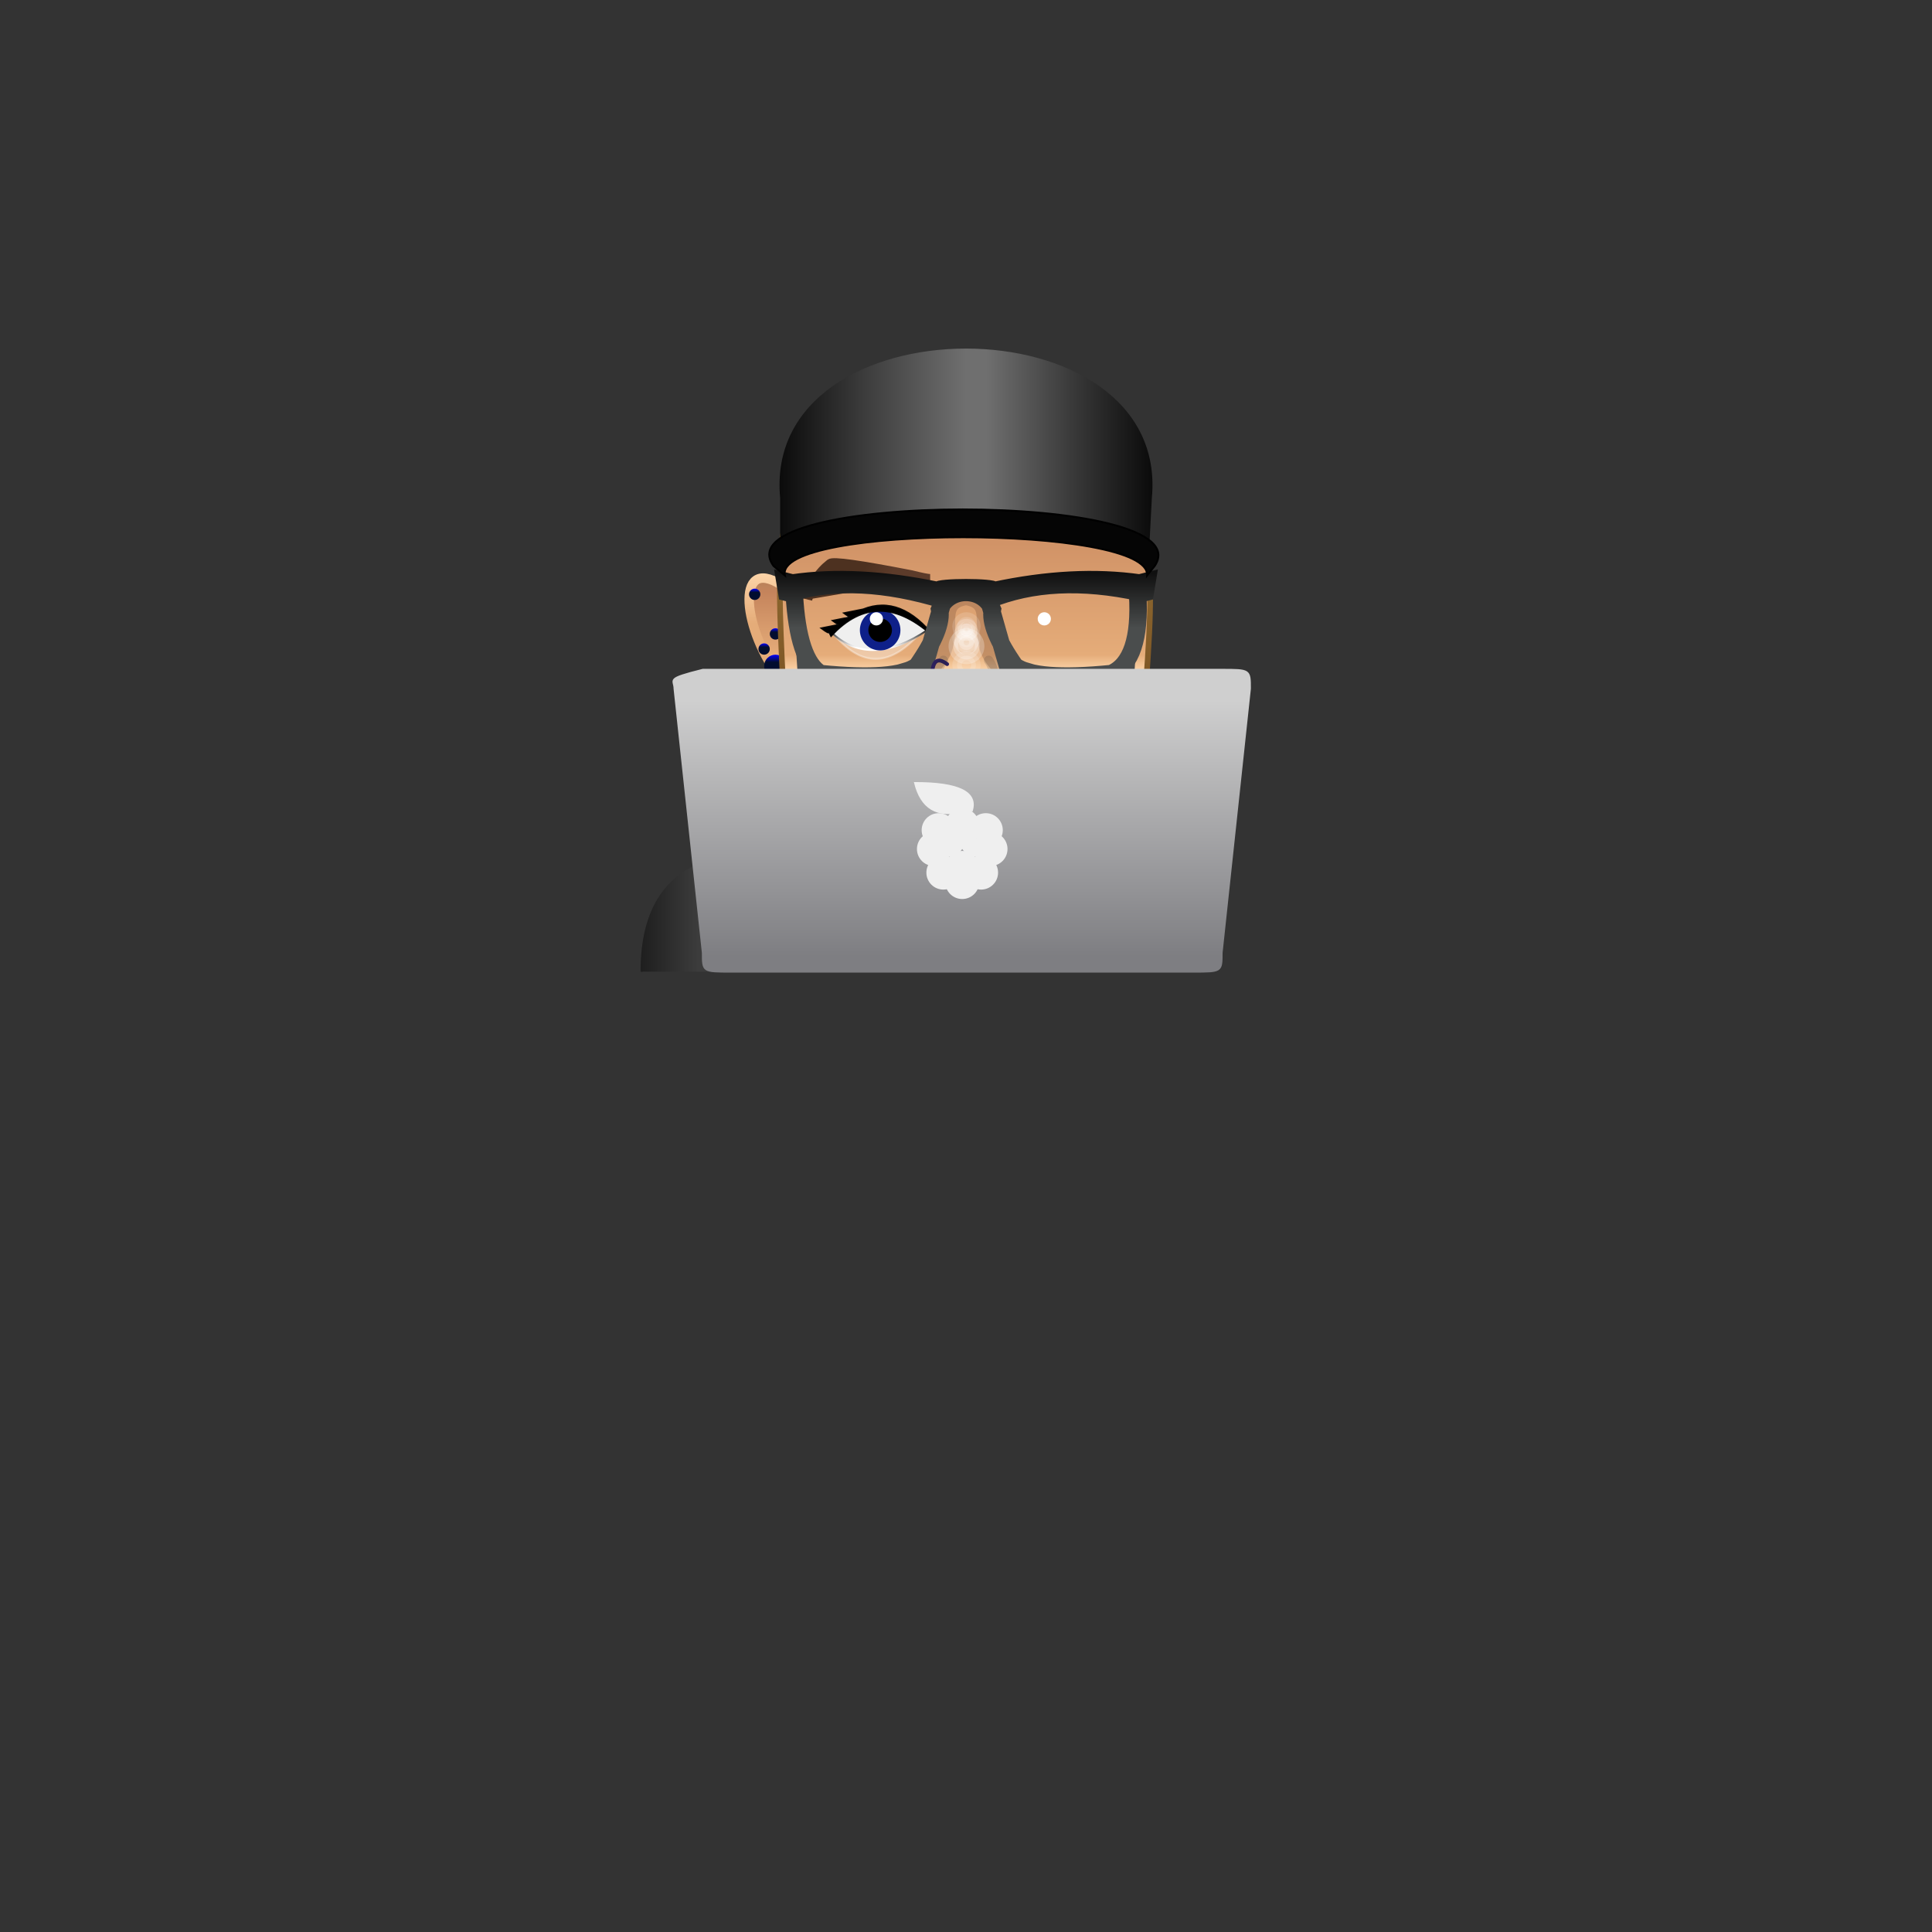 <svg id="parent" height="1024" width="1024" viewbox="0 0 1024 1024" xmlns="http://www.w3.org/2000/svg">
    <rect width="100%" height="100%" fill="#333333" stroke="none"/>
    <defs>
        <linearGradient id="hatGrad">
            <stop offset="0%" stop-color="#000000" />
            <stop offset="25%" stop-color="#3c3c3c" />
            <stop offset="50%" stop-color="#6f6f6f" />
            <stop offset="55%" stop-color="#6f6f6f" />
            <stop offset="75%" stop-color="#3c3c3c" />
            <stop offset="100%" stop-color="#000000" />
        </linearGradient>
        <linearGradient id="bodyGrad">
            <stop offset="1%" stop-color="#1f1f1f" />
            <stop offset="75%" stop-color="#3c3c3c" />
        </linearGradient>
        <linearGradient id="macGrad" gradientTransform="rotate(90)">
            <stop offset="10%" stop-color="#cfcfcf" />
            <stop offset="95%" stop-color="#7e7e82" />
        </linearGradient>
        <linearGradient id="faceGrad" gradientTransform="rotate(90)">
            <stop offset="10%" stop-color="#a9825a" />
            <stop offset="30%" stop-color="#c5845c" />
            <stop offset="80%" stop-color="#e5ac79" />
            <stop offset="85%" stop-color="#ffd9ae" />
        </linearGradient>
        <linearGradient id="earGrad" gradientTransform="rotate(90)">
            <stop offset="10%" stop-color="#ffd9ae" />
            <stop offset="55%" stop-color="#e5ac79" />
        </linearGradient>
        <linearGradient id="shadowGrad" gradientTransform="rotate(90)">
            <stop offset="0%" stop-color="#a68642" />
            <stop offset="90%" stop-color="#7d5524" />
        </linearGradient>
        <linearGradient id="eyeGrad" gradientTransform="rotate(90)">
            <stop offset="50%" stop-color="#000000" />
            <stop offset="75%" stop-color="#ffffff" />
        </linearGradient>
        <linearGradient id="browGrad" gradientTransform="rotate(15)">
            <stop offset="50%" stop-color="#4d3120" />
            <stop offset="75%" stop-color="#5c3b2a" />
        </linearGradient>
        <linearGradient id="glassesGrad" gradientTransform="rotate(90)">
            <stop stop-color="#101010" />
            <stop offset="33%" stop-color="#4a4d4d" />
        </linearGradient>
        <linearGradient id="piercingGrad" gradientTransform="rotate(90)">
            <stop stop-color="#0000ff" />
            <stop offset="33%" stop-color="#020d2f" />
        </linearGradient>
    </defs>
    <g id="face" height="1024" width="1024" viewbox="0 0 1024 1024"  >
        <g id="ears">
            <g id="leftEar">
                <path id="leftOne" d="M414,310 c-25,-16 -20,25 0,50" style="fill: url('#faceGrad'); stroke: url(#faceGrad); stroke-width: 3;" gradientUnits="userSpaceOnUse"/>
                <path id="leftTwo" d="M414,310 c-25,-16 -20,25 0,50" style="fill: none; stroke: url(#earGrad); stroke-width: 5;" gradientUnits="userSpaceOnUse"/> 
                <circle id="leftThree" cx="405" cy="344" r="3" style="fill:url(#piercingGrad);stroke-width:1px" gradientUnits="userSpaceOnUse"  /> 
                <circle id="leftFour" cx="411" cy="353" r="6" style="fill:url(#piercingGrad);stroke-width:1px" gradientUnits="userSpaceOnUse"  />
                <circle id="leftFive" cx="411" cy="336" r="3" style="fill:url(#piercingGrad);stroke-width:1px" gradientUnits="userSpaceOnUse"  /> 
                <circle id="leftSix" cx="400" cy="315" r="3" style="fill:url(#piercingGrad);stroke-width:1px" gradientUnits="userSpaceOnUse"  /> 
            </g>
            <g id="rightEar">
                <path id="rightOne" transform="scale(-1, 1)" transform-origin="center" d="M414,310 c-25,-16 -20,25 0,50" style="fill: url('#faceGrad'); stroke: url(#faceGrad); stroke-width: 3;" gradientUnits="userSpaceOnUse"/>
                <path id="rightTwo" transform="scale(-1, 1)" transform-origin="center" d="M414,310 c-25,-16 -20,25 0,50" style="fill: none; stroke: url(#earGrad); stroke-width: 5;" gradientUnits="userSpaceOnUse"/>  
                <circle id="rightThree" transform="scale(-1, 1)" transform-origin="center" cx="403" cy="342" r="3" style="fill:url(#piercingGrad);stroke-width:1px" gradientUnits="userSpaceOnUse" /> 
                <circle id="rightFour" transform="scale(-1, 1)" transform-origin="center" cx="407" cy="348" r="3" style="fill:url(#piercingGrad);stroke-width:1px" gradientUnits="userSpaceOnUse" />
                <circle id="rightFive" transform="scale(-1, 1)" transform-origin="center" cx="411" cy="353" r="3" style="fill:url(#piercingGrad);stroke-width:1px" gradientUnits="userSpaceOnUse" />
                <circle id="rightSix" transform="scale(-1, 1)" transform-origin="center" cx="411" cy="336" r="3" style="fill:url(#piercingGrad);stroke-width:1px" gradientUnits="userSpaceOnUse" />
                <circle id="rightSeven" transform="scale(-1, 1)" transform-origin="center" cx="411" cy="329" r="3" style="fill:url(#piercingGrad);stroke-width:1px" gradientUnits="userSpaceOnUse"  />
            </g>
        </g>
        <path id="mainFace" d="M414,300 c-5,-105 199,-105 194,0 q4,10 -2,80 c-8,5 -186,5 -190,0 q-4,-70 -2,-80z" style="fill: url('#faceGrad'); stroke: url(#shadowGrad); stroke-width: 3;" gradientUnits="userSpaceOnUse"/>
        <g id="eyes" >
            <g id="left" transform="translate(-0.5,-2)">
                <path id="leftEyeOne" d="M439.5,338 q20,-25 50,-2 q-25,30 -48, 1" style="fill: #ffffff; stroke:#ffffff;stroke-width:1;opacity:0.35" gradientUnits="userSpaceOnUse"/>
                <path id="leftEyeTwo" d="M442,338 q20,-25 50,-2 q-30,20 -50, 2" style="fill: #efefef; stroke: url(#eyeGrad); stroke-width: 1;" gradientUnits="userSpaceOnUse"/> 
                <circle id="leftEyeThree" cx="467" cy="336" r="8.5" style="fill: black; stroke: #0e2089; stroke-width: 4.5;"/>
                <circle id="leftEyeFour" cx="465" cy="330" r="3.5" style="fill: white; stroke-width: 0;"/>
                <path id="leftLash" d="M440,337 q0,1 -4,-2 l10,-2 q0,1 -4,-2 l10,-2 q0,1 -4,-2 l10,-2 q20,-8 38,15 q -30,-28 -55, -1z " style="fill: #black; stroke:black; stroke-width: 1; opacity:0.95"  gradientUnits="userSpaceOnUse"/>
            </g>
            <g id="right" transform="translate(0.5,-2)">
                <path id="rightEyeOne" transform="scale(-1, 1)" transform-origin="center" d="M439.5,338 q20,-25 50,-2 q-25,30 -48, 1 " style="fill: #ffffff; stroke:#ffffff;stroke-width:1;opacity:0.35" gradientUnits="userSpaceOnUse" />
                <path id="rightEyetwo" transform="scale(-1, 1)" transform-origin="center" d="M442,338 q20,-25 50,-2 q-30,20 -50, 2" style="fill: #efefef; stroke: url(#eyeGrad); stroke-width: 1;" gradientUnits="userSpaceOnUse"/>   
                <circle id="rightEyeThree" transform="scale(-1, 1)" transform-origin="center" cx="467" cy="336" r="8.5" style="fill: black; stroke: #0e2089; stroke-width:4.5;"/>
                <circle id="rightEyeFour" cx="553" cy="330" r="3.5" style="fill: white; stroke-width: 0;"/>
                <path id="rightLash" transform="scale(-1 1)" transform-origin="center" d="M440,337 q0,1 -4,-2 l10,-2 q0,1 -4,-2 l10,-2 q0,1 -4,-2 l10,-2 q20,-8 38,15 q -30,-28 -55, -1z" style="fill: #black; stroke:black; stroke-width: 1; opacity:0.95" gradientUnits="userSpaceOnUse"/>
            </g>
            <g id="brows" transform="translate(0,0.75)" >
                <path id="leftBrow" d="M428,317 q3,-12 12,-19 q2,-2 43,6 q8,2 10,2" style="fill: url(#browGrad); stroke:url(#browGrad); stroke-width: 5;" gradientUnits="userSpaceOnUse" />
                <path id="rightBrow" transform="scale(-1, 1)" transform-origin="center"  d="M428,317 q3,-12 12,-19 q2,-2 43,6 q8,2 10,2" style="fill: url(#browGrad); stroke:url(#browGrad); stroke-width: 5;" gradientUnits="userSpaceOnUse" />
            </g>
            <path id="noseShadow" d="M493,355 
            c19,-16 0,-35 19,-38 
            c19,3 0,22 19,38" style="fill:none; stroke-width:7.5; stroke:#5c3b2a; opacity:0.25; stroke-linecap:round" />
            <path id="glasses" transform="translate(0,-1)" d="M420,310 q34,-5 77,4 
            c0,-2 30,-2 30,0 
            q42,-9 77,-4 
            l4,-1 l-1,6 l-4,1 
            q2,35 -14,42 q-40,4 -51,-4 q-14,-20 -12,-30 
            c-5,-12 -23,-12 -28,0 q2,10 -12,30 q-11,8 -51,4 q-12,-7 -14,-42 l-4,-1 l-1,-6 l4,1
            M420,315 q34,-10 80,4 l-10,35 q-75,20 -65,39 
            M604,315 q-46,-10 -80,4 l10,35 q75,20 65,39" fill-rule="evenodd" style="fill: url(#glassesGrad); stroke:url(#glassesGrad); stroke-width: 9.25;" 
            gradientUnits="userSpaceOnUse" />
        </g>
        <g id="noseDetail">
            <path id="nosePiercing" d="M494,359 q 0,-13 8,-7" style="fill:none; stroke-width:2; stroke:#2c205d; stroke-linecap:round" />
            <path id="nose" d="M500,350 c-15,20 38,20 24,0" style="fill:none; stroke-width: 5; stroke:#222222; opacity:0.15; stroke-linecap:round" />
            <circle id="noseHighlight1" cx="512.25" cy="332" r="5" style="fill:white; stroke-width: 5; stroke:white; opacity:0.15;" />
            <circle id="noseHighlight2" cx="512.25" cy="340.5" r="4" style="fill:white; stroke-width: 5; stroke:white; opacity:0.25;" />
            <circle id="noseHighlight3" cx="512.25" cy="342.5" r="7" style="fill:white; stroke-width: 5; stroke:white; opacity:0.25;" />
            <circle id="noseHighlight4" cx="512.25" cy="352.5" r="5" style="fill:white; stroke-width: 5; stroke:white; opacity:0.15;" />
            <circle id="noseHighlight5" cx="512.25" cy="334" r="3.5" style="fill:white; stroke-width: 5; stroke:white; opacity:0.2;" />
            <circle id="noseHighlight6" cx="512.25" cy="334" r="2" style="fill:white; stroke-width: 5; stroke:white; opacity:0.15;" />
            <circle id="noseHighlight7" cx="512.25" cy="338" r="5" style="fill:white; stroke-width: 5; stroke:white; opacity:0.15;" />
        </g>
    </g>

    <g id="hat" height="1024" width="1024" viewbox="0 0 1024 1024" dx="512px">
        <path id="mainHat" d="M414,264 c-10,-105 206,-105 196,0 l-2,38 c-8,-35 -186,-35 -194,0z" style="fill: url('#hatGrad'); stroke: url(#hatGrad); stroke-width: 1;" gradientUnits="userSpaceOnUse"/>
        <path id="peak" d="M410,300 c-29,-40 229,-40 202,0 l-4,5 c2,-27 -198,-27 -192,0z" style="fill: #050505; stroke: #000000; stroke-width: 1;" gradientUnits="userSpaceOnUse"/>
    </g>
    <g id="shoulders" height="1024" width="1024" viewbox="0 0 1024 1024">
        <path id="leftShoulder" d="M340,515 q0,-50 40,-60 l0,60" style="fill: url('#bodyGrad'); stroke: url(#bodyGrad); stroke-width: 1;" gradientUnits="userSpaceOnUse"/>
        <path id="rightShoulder" transform="scale(-1, 1)" transform-origin="center" d="M340,515 q0,-50 40,-60 l0,60" style="fill: url('#bodyGrad'); stroke: url(#bodyGrad); stroke-width: 1;" gradientUnits="userSpaceOnUse"/>
    </g>
    <g id="mac" height="1024" width="1024" viewbox="0 0 1024 1024">
        <path id="macPath" d="M387.5,515 c-15,0 -15,0 -15,-10 
        l-15,-140 
        c0,-5 -5,-5 15,-10 
        l275,0 
        c15,0 15,0 15,10 
        l-15,140 
        c0,10 0,10 -15,10z" style="fill: url('#macGrad'); stroke: url(#macGrad); stroke-width: 1;" gradientUnits="userSpaceOnUse"/>
        <g id="raspberry">
            <g id="raspLeaves">
                <path id="leftLeaf" d="M510,430 q-20,5 -25,-15 q35,0 30,15" style="fill:#efefef; stroke-width: 1; stroke:#efefef" gradientUnits="userSpaceOnUse" />
                <path id="rightLeaf" transform="scale(-1, 1)" transform-origin="center" d="M510,430 q-20,5 -25,-15 q35,0 30,15" style="fill:#efefef; stroke-width: 1; stroke:#efefef" gradientUnits="userSpaceOnUse" />
            </g>
            <g id="raspMain">
                <circle id="raspberry1" transform="scale(-1, 1)" transform-origin="center"  cx="497.5" cy="440" r="9" style="fill:#efefef; stroke-width: 0;" gradientUnits="userSpaceOnUse"/>
                <circle id="raspberry2"  cx="497.5" cy="440" r="9" style="fill:#efefef; stroke-width: 0;" gradientUnits="userSpaceOnUse"/>
                <circle id="raspberry3"  cx="510" cy="437.5" r="9" style="fill:#efefef; stroke-width: 0;" gradientUnits="userSpaceOnUse"/>
                <circle id="raspberry4"  cx="522.5" cy="440" r="9" style="fill:#efefef; stroke-width: 0;" gradientUnits="userSpaceOnUse"/>
                <circle id="raspberry5"  transform="scale(-1, 1)" transform-origin="center" cx="522.5" cy="440" r="9" style="fill:#efefef; stroke-width: 0;" gradientUnits="userSpaceOnUse"/>
                <circle  id="raspberry6"  transform="scale(-1, 1)" transform-origin="center" cx="495" cy="450" r="9" style="fill:#efefef; stroke-width: 0;" gradientUnits="userSpaceOnUse"/>
                <circle id="raspberry7"  cx="495" cy="450" r="9" style="fill:#efefef; stroke-width: 0;" gradientUnits="userSpaceOnUse"/>
                <circle  id="raspberry8"  cx="502.5" cy="445" r="9" style="fill:#efefef; stroke-width: 0;" gradientUnits="userSpaceOnUse"/>
                <circle id="raspberry9"  cx="517.5" cy="445" r="9" style="fill:#efefef; stroke-width: 0;" gradientUnits="userSpaceOnUse"/>
                <circle id="raspberry10"  cx="525" cy="450" r="9" style="fill:#efefef; stroke-width: 0;" gradientUnits="userSpaceOnUse"/>
                <circle  id="raspberry11"  transform="scale(-1, 1)" transform-origin="center" cx="525" cy="450" r="9" style="fill:#efefef; stroke-width: 0;" gradientUnits="userSpaceOnUse"/>
                <circle  id="raspberry12"  transform="scale(-1, 1)" transform-origin="center" cx="500" cy="462.5" r="9" style="fill:#efefef; stroke-width: 0;" gradientUnits="userSpaceOnUse"/>
                <circle id="raspberry13"  cx="500" cy="462.5" r="9" style="fill:#efefef; stroke-width: 0;" gradientUnits="userSpaceOnUse"/>
                <circle id="raspberry14"  cx="510" cy="460" r="9" style="fill:#efefef; stroke-width: 0;" gradientUnits="userSpaceOnUse"/>
                <circle id="raspberry15"  cx="520" cy="462.5" r="9" style="fill:#efefef; stroke-width: 0;" gradientUnits="userSpaceOnUse"/>
                <circle  id="raspberry16" transform="scale(-1, 1)" ctransform-origin="center" cx="520" cy="462.5" r="9" style="fill:#efefef; stroke-width: 0;" gradientUnits="userSpaceOnUse"/>
                <circle  id="raspberry17" transform="scale(-1, 1)" transform-origin="center" cx="510" cy="467.5" r="9" style="fill:#efefef; stroke-width: 0;" gradientUnits="userSpaceOnUse"/>
                <circle  id="raspberry18" cx="510" cy="467.5" r="9" style="fill:#efefef; stroke-width: 0;" gradientUnits="userSpaceOnUse"/>
            </g>
        </g>
    </g>
</svg>